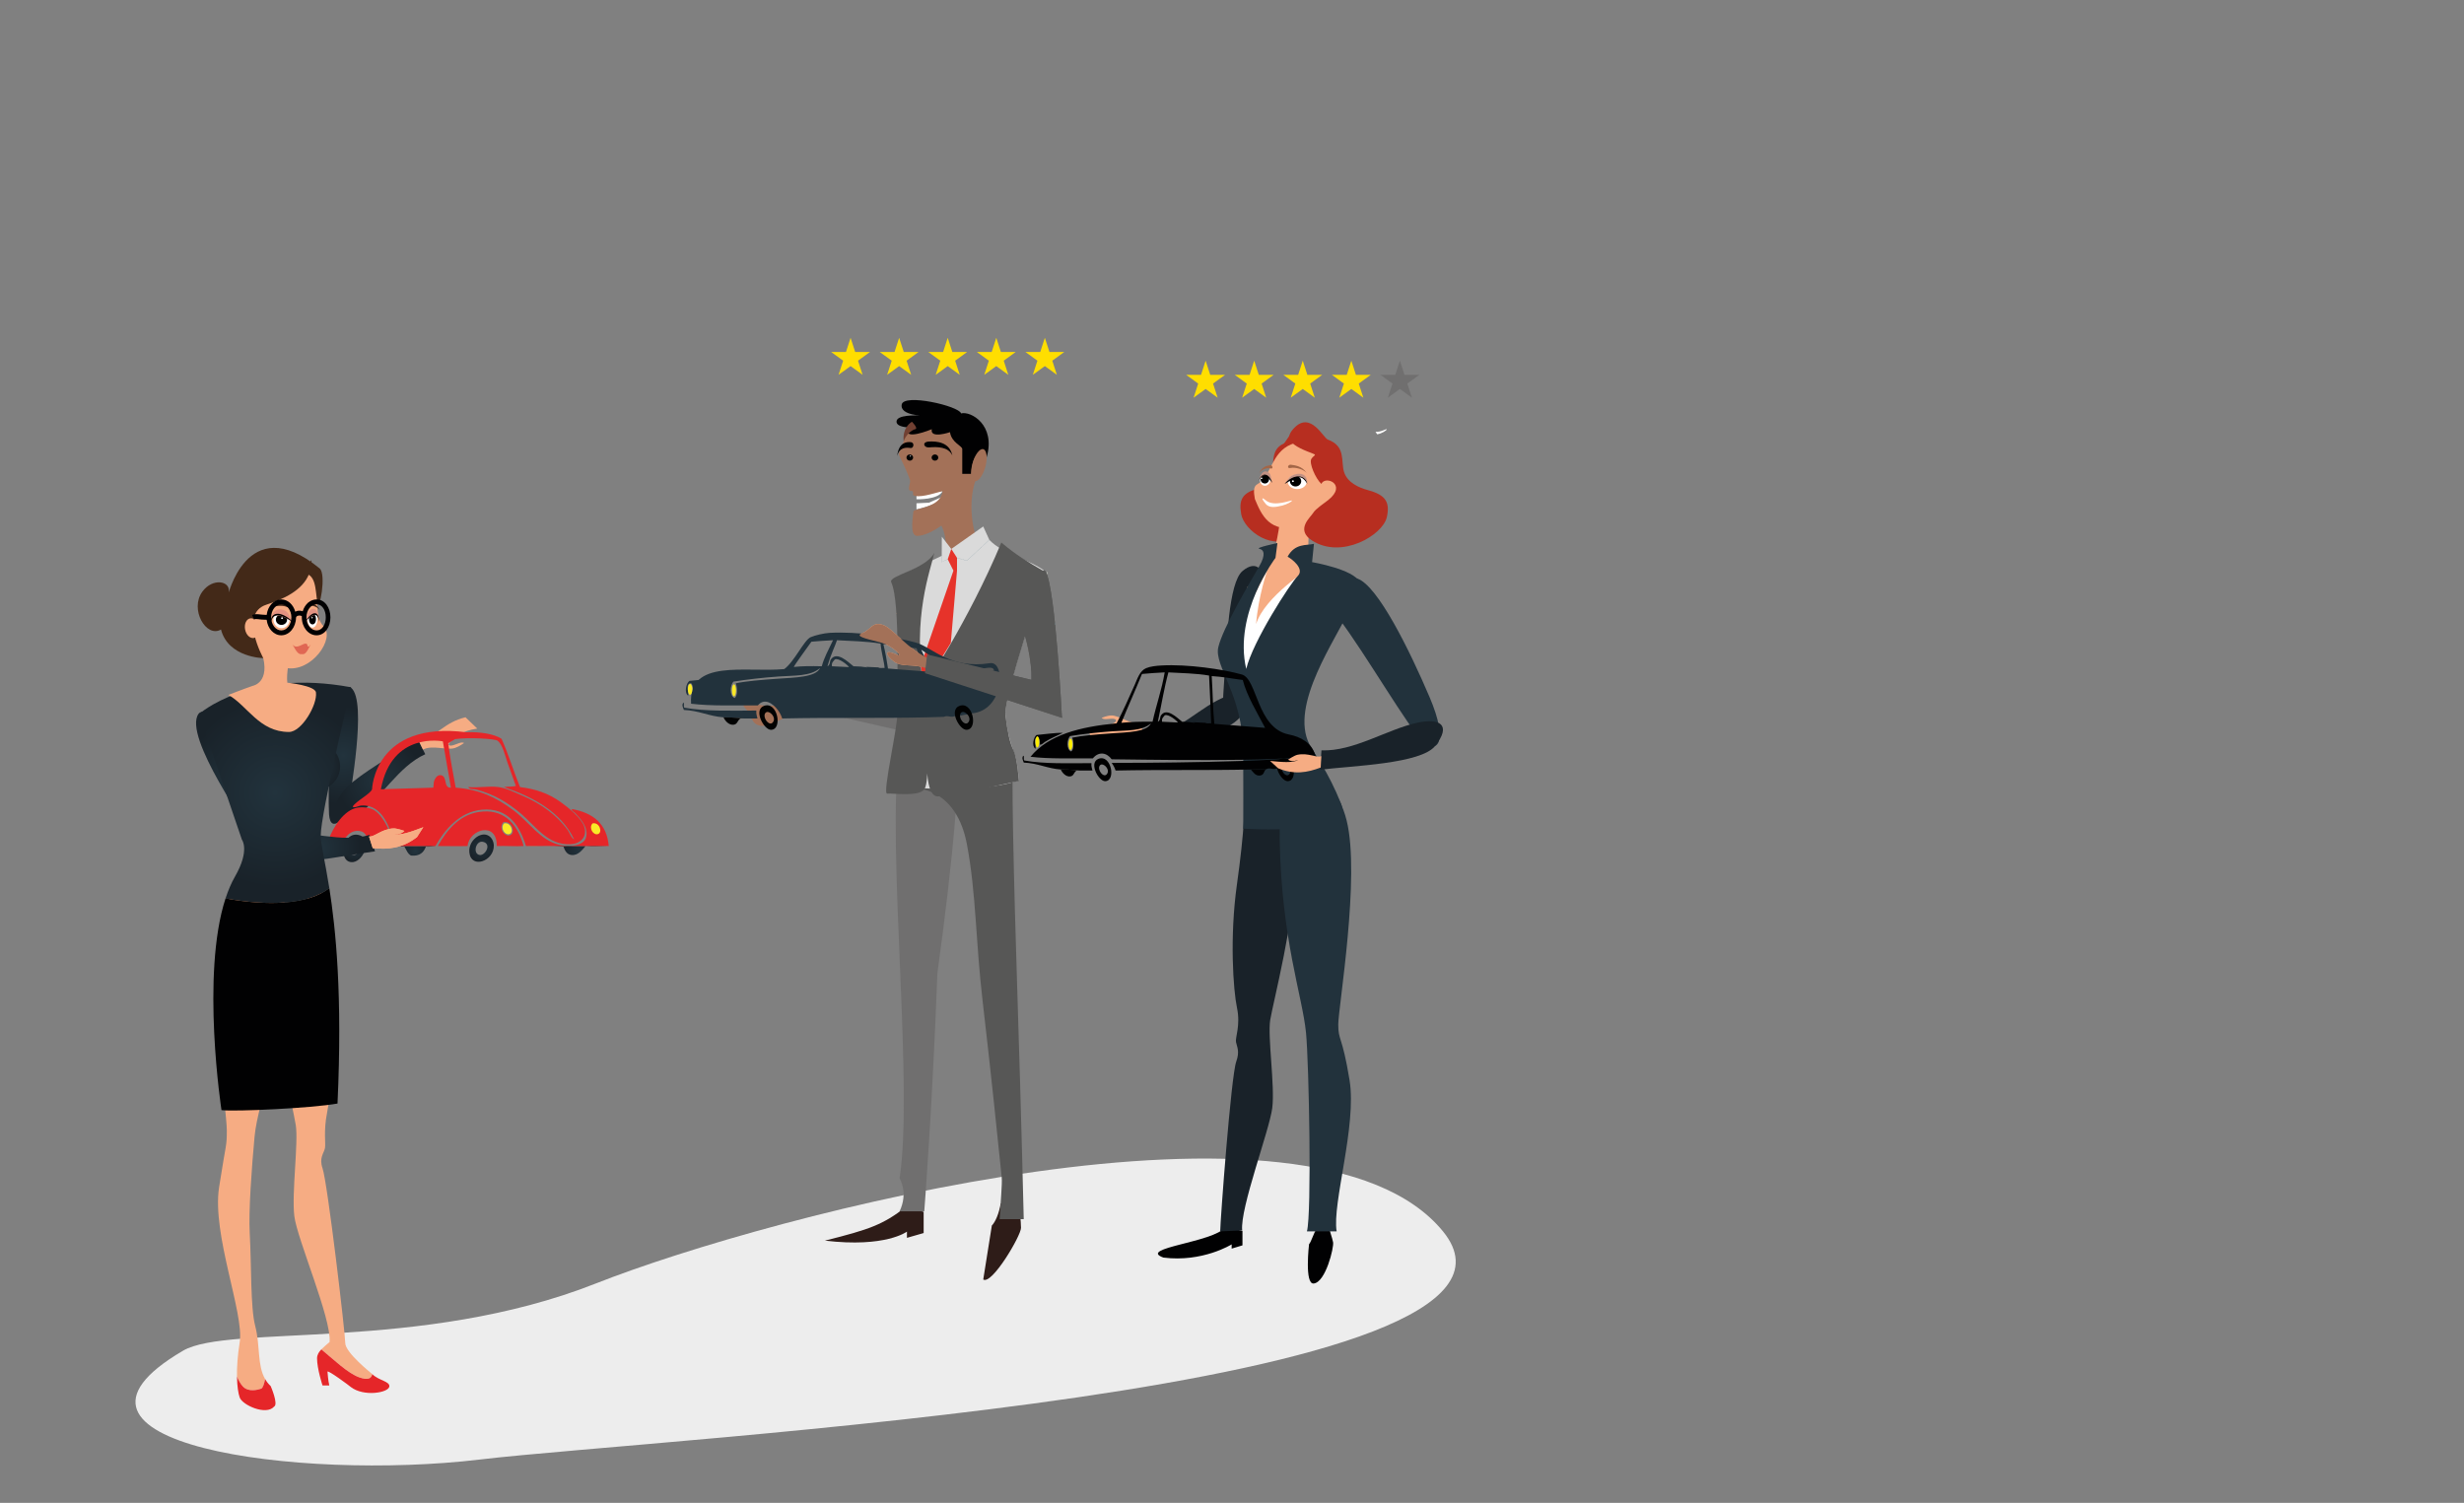<?xml version="1.0" encoding="utf-8"?>
<!-- Generator: Adobe Illustrator 16.0.0, SVG Export Plug-In . SVG Version: 6.00 Build 0)  -->
<!DOCTYPE svg PUBLIC "-//W3C//DTD SVG 1.1//EN" "http://www.w3.org/Graphics/SVG/1.1/DTD/svg11.dtd">
<svg version="1.1" id="Calque_1" xmlns="http://www.w3.org/2000/svg" xmlns:xlink="http://www.w3.org/1999/xlink" x="0px" y="0px"
	 width="1415.811px" height="863.563px" viewBox="0 0 1415.811 863.563" enable-background="new 0 0 1415.811 863.563"
	 xml:space="preserve">
<rect x="0" y="0" width="1415.811" height="863.563" fill="#808080" stroke="none"/>
<path fill="#EDEDED" d="M105.182,776.125c26.22-15.35,136.772,1.011,237.122-38.598c100.352-39.604,411.737-121.757,486.826-29.972
	c75.092,91.787-449.235,118.693-553.426,131.11C171.513,851.085,14.012,829.49,105.182,776.125z"/>
<path fill="#2E1C18" d="M530.732,696.321v12.201l-9.604,2.759v-3.58c0,0-12.232,9.356-47.167,5.18
	c25.667-6.438,33.361-9.133,46.511-19.333L530.732,696.321z"/>
<path fill="#2E1C18" d="M575.01,691.519c-0.959,5.609-2.959,10.502-5.096,12.688l-4.941,31.017
	c4.944,3.249,21.685-25.144,21.692-29.67c0.014-4.343-0.946-9.364-0.716-13.182L575.01,691.519z"/>
<path fill="#A37158" d="M471.223,406.887l68.292,10.46l-1.13-11.714l-68.313-5.227c-7.463,0.045-12.075-4.092-16.951-3.97
	c-4.875,0.121-13.222,6.24-1.847,5.337c4.424-0.35-3.443,4.89-11.946,3.675c-8.503-1.213-14.895-2.39-11.018,1.595
	c3.876,3.982,3.017,9.555,9.348,10.04C443.99,417.567,455.226,407.711,471.223,406.887z"/>
<path fill="#FFFFFF" d="M526.61,283.406c0.056,2.084,0,3.474,0,3.474s12.533,0.44,15.015-4.697l-7.814,0.88L526.61,283.406z"/>
<path fill="#FFFFFF" d="M526.61,289.194c0.056,2.085,0,3.476,0,3.476s14.396-2.998,16.876-8.135l-9.676,4.317L526.61,289.194z"/>
<path fill="#F6AC83" d="M518.727,350.332c2.067,13.603,3.621,50.186,1.386,53.404c-2.238,3.216,11.929,1.604,11.929,1.604
	s1.017-66.574,4.811-73.84c3.796-7.271-22.053,21.346-22.053,21.346"/>
<path fill="#22323C" d="M521.208,356.799c2.165,13.593-0.404,51.462-2.617,54.692c-2.216,3.232,17.614-2.654,17.614-2.654
	s3.16-66.241,6.906-73.54C546.859,327.998,521.208,356.799,521.208,356.799"/>
<g id="XMLID_1_">
	<g>
		<path fill="#A37158" d="M524.688,284.526c0.137-8.119-8.275-22.637-8.275-23.513c0-0.951,2.75-5.524,3.752-10.789
			c4.278-22.168,40.941-13.32,46.399-1.269c5.458,12.057-8.181,28.548-8.181,28.548s1.358,3.165-4.113,11.411
			c-5.444,8.252-19.144,18.99-27.283,19.028c-4.7,0.032-2.142-12.495-2.142-14.125c0-1.599,15.705-1.84,16.783-11.633
			C535.42,283.822,527.977,286.29,524.688,284.526z"/>
	</g>
	<g>
	</g>
</g>
<path fill="#A37158" d="M526.441,261.131c-0.683,8.031-5.027,18.474-4.001,20.374c1.02,1.906,7.277-0.51,11.371-3.367l-1.363-1.624"
	/>
<path fill="#010102" d="M558.009,272.301h-5.094c0,0,0-4.909,0-14.243c0-1.906-6.142-3.6-7.057-9.731c0,0-11.591,4.019-10.456-1.694
	c0,0-17.742,7.407-13.075-1.053c0,0-7.619,0-7.165-3.595c0.454-3.594,10.542-3.35,13.821-3.252c2.78,0.082-12,0.31-10.865-6.255
	c1.141-6.561,32.976,0.841,34.112,5.067c5.687-1.478,20.037,6.749,14.71,25.156C566.94,262.7,559.47,254.409,558.009,272.301z"/>
<path fill="#010102" d="M547.228,261.751c-1.591-7.825-9.102-8.249-13.417-8.038c-4.322,0.213-2.954,3.638,0,3.379
	C538.584,256.673,544.952,256.673,547.228,261.751z"/>
<path fill="#010102" d="M515.487,262.093c0.92-7.825,5.264-8.25,7.768-8.038c2.498,0.212,1.711,3.639,0,3.383
	C520.486,257.021,516.799,257.021,515.487,262.093z"/>
<path fill="none" stroke="#432918" stroke-width="0.01" stroke-miterlimit="10" d="M533.811,263.971
	c0.457,2.324,6.371,4.225,6.82,5.708"/>
<path fill="none" stroke="#432918" stroke-width="0.01" stroke-miterlimit="10" d="M525.476,263.971
	c-0.271,2.324-3.818,4.225-4.094,5.708"/>
<path fill="#714032" d="M519.253,253.676c0.912-3.443,4.549-6.614,6.596-7.038c2.047-0.423-1.858-4.294-1.858-4.294
	S518.339,245.282,519.253,253.676z"/>
<path d="M539.144,262.919c0,0.987-0.859,1.785-1.922,1.785c-1.058,0-1.923-0.798-1.923-1.785c0-0.989,0.865-1.788,1.923-1.788
	C538.284,261.131,539.144,261.93,539.144,262.919z"/>
<ellipse fill="#010102" cx="537.554" cy="262.093" rx="0.332" ry="0.304"/>
<path fill="#010102" d="M524.69,262.919c0,0.987-0.862,1.785-1.917,1.785c-1.066,0-1.925-0.798-1.925-1.785
	c0-0.989,0.859-1.788,1.925-1.788C523.829,261.131,524.69,261.93,524.69,262.919z"/>
<path fill="#FFFFFF" d="M523.428,262.093c0,0.168-0.147,0.304-0.331,0.304c-0.181,0-0.323-0.136-0.323-0.304
	c0-0.168,0.143-0.309,0.323-0.309C523.281,261.784,523.428,261.924,523.428,262.093z"/>
<path fill="#A37158" d="M562.004,272.301c-7.726,16.622-1.324,36.034-1.324,36.034c4.477,5.56,33.863,25.646,33.863,25.646
	l-33.863,36.975l-25.266-12.646c0,0,8.338-33.38,8.338-35.53c0-10.246-0.282-16.866-3.381-21.677"/>
<path fill="none" stroke="#E6332A" stroke-miterlimit="10" d="M592.179,452.694"/>
<path fill="#706F6F" d="M516.899,429.074c-4.048,29.414-1.698,80.307,0.37,130.065c1.931,46.411,3.612,91.841-0.37,117.954
	c0,0,5.16,8.12,0,18.943h14.187c0,0,4.6-58.369,7.548-136.888c0.026-0.692-0.097,0.683,0,0
	c9.257-66.529,13.514-119.536,11.486-127.951L516.899,429.074z"/>
<path fill="#575756" d="M555.592,485.151c5.354,28.453,4.946,55.257,9.037,90.248c4.716,40.351,8.555,77.811,10.962,101.229
	c0.365,3.508-0.697,14.432-1.213,23.9h13.864c0,0-1.494-61.992-3.567-126.628c-2.145-66.655-3.846-137.117-2.286-143.024
	c0,0-44.37-26.646-54.579-26.685c-10.211-0.042,0.241,49.123,0.241,49.123S549.674,453.736,555.592,485.151z"/>
<path fill="#DADADA" d="M577.715,410.617c-1.146-11.045,23.181-82.13,23.181-82.13c-10.28-7.614-24.431-9.884-32.424-18.263
	l-3.514-7.715l-18.345,12.926l0,0l0,0l-5.438-7.014l-0.065,10.969l0,0c-10.154,4.957-26.422,12.597-26.422,12.597
	c3.886,16.883,4.858,65.667,3.729,76.816c-1.129,11.15-7.389,42.657-4.714,42.93c24.353,2.443,56.278,2.596,71.741-3.426
	c0,0-0.729-10.574-2.636-15.526C580.905,427.838,578.855,421.657,577.715,410.617z"/>
<path fill="#F6AC83" d="M586.092,351.029c3.856,13.204,10.268,49.253,8.477,52.74c-1.786,3.486,12.038,0,12.038,0
	s-7.853-66.111-5.055-73.822c2.799-7.712-19.021,24.094-19.021,24.094"/>
<path fill="#9FD0DB" d="M582.53,354.041c3.861,13.205,3.52,4.577,1.732,8.063c-1.793,3.486,22.209-3.116,22.209-3.116
	s-7.718-21.33-4.92-29.041C604.351,322.235,582.53,354.041,582.53,354.041"/>
<polyline fill="none" stroke="#2D5E70" stroke-width="0.05" stroke-miterlimit="10" points="549.899,320.543 555.543,322.169 
	568.472,310.225 "/>
<polyline fill="none" stroke="#2D5E70" stroke-width="0.05" stroke-miterlimit="10" points="544.557,321.359 541.158,322.912 
	541.109,319.391 "/>
<path fill="#A37158" d="M566.215,268.153c-1.358,5.071-4.134,8.796-6.192,8.323c-2.063-0.478-2.633-4.979-1.276-10.05
	c1.359-5.078,4.127-8.808,6.19-8.331C566.995,258.573,567.57,263.075,566.215,268.153z"/>
<polygon fill="#706F6F" points="472.888,396.886 538.598,404.821 532.403,423.231 469.525,408.927 "/>
<path fill="#575756" d="M575.367,311.756c9.146,7.592,13.771,10.246,25.528,17.144c0,0-24.489,72.123-23.181,82.131
	c1.301,10.002,2.495,15.773,4.674,20.259c2.177,4.485,3.055,17.433,3.055,17.433s-31.089,7.177-46.082,8.881
	c-8.303,0.945-6.713-23.356-6.935-30.212c0,0,1.617,21.047-1.152,25.874c-2.769,4.828-18.446,2.411-21.491,2.761
	c-3.049,0.346,6.472-39.69,5.841-46.934c-0.635-7.243,2.09-62.408-3.534-74.568c-1.754-3.795,19.893-7.384,24.75-16.832
	c-2.234,10.343-12.69,36.56-6.156,77.612C530.684,395.304,556.21,357.58,575.367,311.756z"/>
<path fill="#F6AC83" d="M535.499,379.358l66.573,16.217l-4.388,9.034l-65.097-20.444c-6.94-2.729-12.41-1.059-16.917-2.918
	c-4.504-1.856-10.537-9.801-0.202-4.97c4.021,1.879-1.815-5.184-10.078-7.273c-8.264-2.091-14.552-3.447-9.808-5.261
	c4.743-1.813,5.528-6.613,11.561-4.72C513.18,360.918,520.838,372.919,535.499,379.358z"/>
<path fill="#575756" d="M588.242,362.962c3.917,12.071,5.686,28.486,3.508,31.593c-2.179,3.101,18.442,17.905,18.442,17.905
	s-3.611-73.591-9.297-83.973C597.187,321.709,588.242,362.962,588.242,362.962"/>
<polygon fill="#575756" points="531.496,386.822 610.192,412.46 605.847,393.896 532.717,376.064 "/>
<g>
	<polygon fill="#E6332A" points="547.843,327.895 529.133,382.139 530.684,394.891 546.333,369.448 549.899,327.895 
		549.899,320.543 546.613,315.436 544.557,321.359 	"/>
</g>
<g>
	<path fill="#22323C" d="M568.875,381.066c-23.096,3.626-33.105-9.175-42.754-11.876c-11.541-3.233-33.444-6.455-49.419-5.545
		c-3.321,0.189-8.216,1.371-10.825,2.45c-3.837,1.579-9.369,14.06-15.241,18.375c-22.412,2.086-55.139-6.154-53.545,19.897
		c11.688,1.43,25.351,0.877,38.364,0.978c3.734-4.483,8.619-1.293,11.584,2.787c1.144,1.568,2,3.271,2.404,4.711
		c27.341-0.622,55.9-0.018,83.234-0.649c0,0,5.601-0.133,9.673-0.284c0.026-0.013,0.055-0.027,0.084-0.042
		c1.357-0.57,2.309-0.301,3.346-0.121c0.235-0.016,0.445,0.02,0.642,0.087c0.634,0.063,1.329,0.029,2.169-0.289
		c-0.054-0.138-0.108-0.289,0.022-0.005l3.006-0.013c-0.243-0.525-0.371,0.297-0.402-0.309c1.688-0.045,2.858-0.612,4.55-0.655
		c0.066,0.18,0.07,0.101,0.062-0.018l2.54-0.635c-0.054-0.506,0.014-0.215,0.047,0C577.113,408.282,578,379.635,568.875,381.066z
		 M446.513,390.02c-8.93,0.632-17.66,1.346-23.738,2.607c0.849,2.251,1.247,7.11-0.65,8.48c-3.069-1.195-2.69-7.424-0.648-9.458
		c7.685-1.226,16.843-2.277,26.013-2.933c8.776-0.628,18.37-0.017,23.736-4.889C468.811,389.23,456.793,389.291,446.513,390.02z
		 M456.102,383.245c0.608-1.494,9.523-13.561,10.135-14.511c4.071-0.349,8.187-0.653,12.413-0.852
		c-2.554,5.471-5.1,9.827-6.449,14.967C465.477,382.735,462.135,382.663,456.102,383.245z M478.053,382.85
		c-0.375-2.228,0.877-2.818,1.625-3.916c2.144-1.156,7.602,3.339,8.129,4.392C486.075,383.325,479.788,382.85,478.053,382.85z
		 M494.636,383.174c1.416-0.005,2.924-0.107,3.902,0.326L494.636,383.174z M504.713,383.5l-14.303-0.65
		c-3.051-2.372-9.466-8.941-13.005-3.916c-0.728,1.033-0.25,3.12-1.951,3.916c1.956-7.037,4.532-11.861,5.472-14.967
		c7.519,0.442,17.431,0.595,25.041,1.958c0.491,5.378,2.038,10.127,2.326,13.987C507.099,383.72,505.415,384.105,504.713,383.5z
		 M510.242,384.151c-0.602-4.184-1.417-8.933-2.654-13.985c7.379,0.429,12.143,1.546,19.105,2.394
		c0.679,2.659,2.951,7.408,5.983,13.354L510.242,384.151z M535.143,385.884l-5.79-12.53c6.368,4.144,6.311,4.019,10.71,12.53
		H535.143z M562.646,385.169c-0.074-0.374,0.038-0.583,0.286-0.667c1.909-0.124,8.125-2.249,8.194,0.837
		C569.285,385.498,564.461,386.181,562.646,385.169z"/>
	<path fill="#22323C" d="M412.34,389.966c-3.62,1.765-7.529,3.354-11.059,5.541c-0.999,0.623-1.973,1.989-3.253,1.632
		c0.273-1.159,0.096-3.76-0.973-4.564c-3.526,0.146-1.061,5.563-1.626,7.175c-2.45-1.693-1.142-7.167,0.65-8.482
		C401.309,390.846,407.604,389.799,412.34,389.966"/>
	<path fill="#FAEA27" d="M397.804,396.115c0,1.709-0.577,3.101-1.284,3.101c-0.712,0-1.29-1.392-1.29-3.101
		c0-1.716,0.578-3.102,1.29-3.102C397.227,393.014,397.804,394.399,397.804,396.115"/>
	<path fill="#010202" d="M438.816,405.672c-5.987,2.427,0.152,13.772,4.233,13.692C449.945,419.236,446.712,402.474,438.816,405.672
		 M439.469,410.238c1.415-3.562,7.707,2.154,4.224,5.217C441.598,416.905,438.511,412.639,439.469,410.238"/>
	<path fill="#22323C" d="M427.738,412.846h7.503c-0.332-1.408-0.844-2.633-0.652-4.565c-13.442,0.053-29.141,0.581-41.295-1.63
		c-0.777-0.412,0.181-2.571-0.648-2.931c-1.021,1.354-0.257,2.833,0.323,4.235c8.65,0.349,14.383,3.619,22.764,4.239
		C421.885,412.164,427.738,412.846,427.738,412.846"/>
	<path fill="#010202" d="M421.582,416.433c2.363-0.323,2.029-2.509,3.904-3.588h2.251c0,0-5.851-0.681-12.006-0.651
		C416.707,414.438,419.023,416.786,421.582,416.433"/>
	<path fill="#010202" d="M551.136,405.672c-5.986,2.427,0.146,13.772,4.227,13.692C562.266,419.236,559.027,402.474,551.136,405.672
		 M551.786,410.238c1.417-3.562,7.706,2.154,4.226,5.217C553.916,416.905,550.829,412.639,551.786,410.238"/>
	<path fill="#FAEA27" d="M422.908,396.682c0,1.901-0.527,3.439-1.173,3.439c-0.649,0-1.176-1.538-1.176-3.439
		c0-1.897,0.527-3.438,1.176-3.438C422.381,393.243,422.908,394.784,422.908,396.682"/>
</g>
<path fill="#A37158" d="M535.499,379.358l66.573,16.217l-4.388,9.034l-65.097-20.444c-6.94-2.729-12.41-1.059-16.917-2.918
	c-4.504-1.856-10.537-9.801-0.202-4.97c4.021,1.879-1.815-5.184-10.078-7.273c-8.264-2.091-14.552-3.447-9.808-5.261
	c4.743-1.813,5.528-6.613,11.561-4.72C513.18,360.918,520.838,372.919,535.499,379.358z"/>
<path fill="#575756" d="M588.242,362.962c3.917,12.071,5.686,28.486,3.508,31.593c-2.179,3.101,18.442,17.905,18.442,17.905
	s-3.611-73.591-9.297-83.973C597.187,321.709,588.242,362.962,588.242,362.962"/>
<polygon fill="#575756" points="531.496,386.822 610.192,412.46 605.847,393.896 532.717,376.064 "/>
<g>
	<path fill="#192229" d="M663.584,432.423c15.131-5.172,33.766-10.138,43.4-15.78c12.438-7.283,14.71-22.95-2.677-16.372
		c-14.102,5.334-27.033,20.2-42.713,22.809L663.584,432.423z"/>
	<path fill="#F6AC83" d="M655.472,415.389c-5.441,1.379-12.438-4.47-17.015-4.292c-2.408,0.092-5.453,1.382-5.453,1.382
		c1.249,1.326,3.708,0.52,5.93,0.503c2.223-0.015,3.759,1.09,0.61,2.742c-3.382,1.772-6.493,4.145-15.196,2.934l4.883,8.465
		c11.63,0.52,16.962-5.802,27.269-6.91"/>
	<g>
		<path fill="#B72E20" d="M751.349,248.791c3.755,4.858,2.961,8.496-7.066,13.15c-2.556,1.185-1.178,0.828,0,2.96
			c1.175,2.133,3.53,10.427,1.175,13.151c-1.57-4.62-10.903,0.309-2.848,8.413c1.77,1.775,0,4.618,0.982,6.752
			c0.981,2.131,7.461,8.648,0.492,14.333c-12.24,9.987-29.207-2.751-30.892-12.099c-1.512-8.396,0.941-11.833,7.915-14.202
			c3.372-1.146,8.394-3.79,9.745-9.477c1.349-5.686-0.812-13.392,6.651-16.822C739.433,254.063,744.573,240.024,751.349,248.791z"/>
		<path fill="#F6AC83" d="M747.372,302.536c-17.985,4.355-22.557-6.809-26.325-15.795c-0.631-3.759-1.048-7.095,1.303-8.427
			c8.2-4.659,8.006-18.159,19.454-22.94c11.45-4.782,18.784,1.388,25.871,10.408c4.9,6.243,2.485,19.064-5.6,27.964"/>
		<path fill="#010102" d="M713.919,707.283v8.313l-6.215,1.876v-2.438c0,0-16.65,10.433-39.223,7.579
			c-15.173-5.503,29.039-8.665,35.613-17.516L713.919,707.283z"/>
		<path fill="#010102" d="M756.712,705.801c-2.199,3.277-3.068,7.405-4.528,9.126c0,0-2.741,23.164,2.679,22.588
			c6.885-0.723,11.681-20.774,11.125-23.684c-0.554-2.92-1.983-6.177-2.292-8.761L756.712,705.801z"/>
		<g>
			<path fill="#FFFFFF" d="M750.806,276.901c0,2.271-2.428,4.113-5.416,4.113c-2.999,0-5.425-1.842-5.425-4.113
				c0-2.271,2.426-4.112,5.425-4.112C748.378,272.789,750.806,274.631,750.806,276.901z"/>
			<path d="M747.678,276.494c0,1.67-1.453,3.024-3.246,3.024c-1.799,0-3.253-1.354-3.253-3.024c0-1.669,1.454-3.022,3.253-3.022
				C746.225,273.471,747.678,274.825,747.678,276.494z"/>
			<path fill="#FFFFFF" d="M743.466,276.493c0,0.29-0.25,0.521-0.56,0.521c-0.307,0-0.557-0.23-0.557-0.521
				c0-0.285,0.25-0.519,0.557-0.519C743.216,275.974,743.466,276.208,743.466,276.493z"/>
			<path fill="#C29183" d="M738.149,278.066c5.566-4.595,9.086-6.018,13.035-0.493c0,0,0.321-6.888-6.863-5.014
				C741.072,273.409,740.501,274.8,738.149,278.066z"/>
			<path d="M738.149,278.066c4.411-5.336,11.556-6.158,13.035,0C747.235,271.173,743.973,274.942,738.149,278.066z"/>
		</g>
		<g>
			<path fill="#FFFFFF" d="M724.101,274.939c-0.411,1.946,0.574,3.801,2.202,4.145c1.63,0.345,3.284-0.951,3.693-2.896
				c0.413-1.941-0.573-3.797-2.203-4.143C726.165,271.7,724.511,272.998,724.101,274.939z"/>
			<ellipse transform="matrix(-0.978 -0.207 0.207 -0.978 1380.442 694.637)" cx="726.563" cy="275.097" rx="2.443" ry="2.645"/>
			
				<ellipse transform="matrix(-0.979 -0.206 0.206 -0.979 1378.201 693.244)" fill="#FFFFFF" cx="725.221" cy="274.813" rx="0.527" ry="0.456"/>
			<path fill="#C29183" d="M731.044,277.452c-2.407-4.618-4.196-6.27-7.494-2.026c0,0,1.815-7.439,5.997-3.374
				C730.026,272.517,730.269,274.367,731.044,277.452z"/>
			<path d="M731.044,277.452c-1.6-5.11-5.606-6.693-7.583-1.605C727.004,270.433,728.222,274.061,731.044,277.452z"/>
		</g>
		<path fill="#A36647" d="M723.431,271.99c1.244-2.268,4.814-3.417,6.632-2.819c1.818,0.598,1.112-2.15-0.188-1.861
			C728.575,267.599,725.373,267.666,723.431,271.99z"/>
		<path fill="#A36647" d="M750.913,271.891c-1.826-2.305-6.802-3.539-9.273-2.981c-2.477,0.559-1.637-2.183,0.169-1.862
			C743.613,267.367,748.026,267.508,750.913,271.891z"/>
		<path fill="#192229" d="M701.126,707.556c0-5.33,6.244-89.392,9.215-97.546c2.133-5.862,0.401-8.525-0.132-11.191
			c-0.538-2.667,2.701-9.6,0.564-19.725c-2.138-10.128-4.306-40.509-0.031-70.895c4.271-30.385,4.922-47.975,4.063-53.836
			c-0.859-5.865,28.519,21.319,29.05,46.372c0.536,25.051-12.387,75.695-13.986,85.289c-1.604,9.592,2.771,37.848,1.168,50.638
			c-1.601,12.794-18.603,57.568-17.273,70.364"/>
		<path fill="#192229" d="M725.276,346.99c-6.405,19.424-13.884,53.021-18.155,60.896c-4.274,7.873-5.344,6.298-3.743-16.273
			c1.604-22.574,2.498-56.696,10.597-63.519c8.1-6.825,12.374,0,11.302,5.248C724.209,338.592,725.276,346.99,725.276,346.99z"/>
		<path fill="#F6AC83" d="M771.177,279.221c1.136,7.854-7.354,17.764-18.8,21.446c-1.219,15.018-1.312,29.977,7.164,35.038
			l-24.26,63.12l-23.732-13.55l5.074-47.868l10.074-7.09c0,0,5.426-7.101,8.554-29.365"/>
		<path fill="#F6AC83" d="M725.639,267.476"/>
		<path fill="#B72E20" d="M743.718,245.822c-5.229,5.353-4.121,9.359,9.846,14.485c3.556,1.305,1.64,0.913,0,3.262
			c-1.639,2.349,2.394,11.484,5.675,14.485c2.187-5.09,15.186,0.341,3.967,9.266c-2.464,1.958-7.317,5.089-8.684,7.439
			c-1.365,2.348-10.393,9.526-0.685,15.789c17.044,11.001,40.672-3.03,43.019-13.326c2.104-9.249-1.31-13.033-11.022-15.643
			c-4.697-1.263-11.689-4.176-13.57-10.441c-1.881-6.264,1.13-14.751-9.263-18.531C760.313,251.63,753.156,236.165,743.718,245.822z
			"/>
		<path fill="#FFFFFF" d="M727.371,287.546c4.836,4.037,14.997-0.477,14.997,0.092c0,0.567-2.919,2.17-5.489,2.838
			c-3.933,1.023-7.494,1.489-9.508-0.834C725.359,287.318,724.118,284.83,727.371,287.546z"/>
		<path fill="#FFFFFF" d="M752.551,326.547c0,0-25.772,16.026-30.803,32.048c1.275-16.081,6.398-30.79,6.398-30.79l-25.474,48.998
			l8.876,22.021l20.145,7.247L752.551,326.547z"/>
		<path fill="#22323C" d="M774.941,350.992c-6.407,15.223-34.565,54.095-22.391,77.021c3.085,5.807,10.536,15.107,18.012,33.769
			c7.477,18.662-56.201,14.367-56.201,14.367s0.112-32.224,0-44.525c-0.305-32.8-16.972-48.822-14.302-59.845
			c2.668-11.023,17.212-35.514,23.534-46.447c3.862-6.677,2.671-9.472,0-9.999c-2.672-0.524,10.418-3.296,10.418-3.296l-1.121,8.543
			c0,0-24.286,31.774-16.808,63.797c3.737-15.749,25.31-49.153,29.568-53.353c4.26-4.201-3.666-10.079-5.8-11.129
			c4.272-7.874,10.864-6.346,15.141-7.396c-1.069,10.498-1.069,10.498-1.069,10.498s24.116,4.16,27.317,11.508
			C784.446,341.857,774.941,350.992,774.941,350.992z"/>
		<path fill="#22323C" d="M768.032,707.556c-2.668-15.994,11.688-60.767,7.419-86.884c-4.273-26.117-6.49-22.39-6.49-31.983
			c0-9.595,12.818-85.285,4.805-117.269c-8.013-31.981-39.521-46.375-38.455,11.192c1.07,57.569,13.06,89.601,15.131,110.907
			c1.696,17.5,3.329,103.808,0.518,114.036"/>
		<path fill="#22323C" d="M769.144,355.164c15.29,20.145,40.446,63.642,48.499,70.938c8.053,7.293,15.041,0.8,3.742-25.646
			c-11.293-26.448-29.618-63.962-41.466-68.005c-11.846-4.039-13.696,6.428-10.3,12.215
			C773.015,350.455,769.144,355.164,769.144,355.164z"/>
		<path fill="#FFFFFF" d="M791.329,249.553c2.624-0.407,5.486-2.273,5.486-2.84c0-0.569-3.341,1.704-6.439,1.42"/>
	</g>
	<g>
		<path fill="#010102" d="M610.743,421.121c-3.38,1.646-7.028,3.136-10.322,5.186c-0.936,0.579-1.837,1.856-3.035,1.521
			c0.255-1.08,0.084-3.513-0.91-4.27c-3.292,0.141-0.991,5.206-1.516,6.712c-2.286-1.582-1.069-6.703,0.606-7.931
			C600.442,421.94,606.326,420.965,610.743,421.121"/>
		<path fill="#FFFFFF" d="M756.466,436.979c-1.722,0.049-6.258,0.427-7.889-0.609c-0.054-0.356,0.064-0.546,0.295-0.611
			C750.659,435.748,756.569,434.094,756.466,436.979"/>
		<path d="M631.694,440.334c1.318-3.331,7.19,2.01,3.944,4.877C633.679,446.568,630.802,442.579,631.694,440.334 M631.086,436.065
			c-5.589,2.269,0.138,12.881,3.948,12.807C641.476,448.748,638.456,433.07,631.086,436.065"/>
		<path fill="#010102" d="M616.109,423.862c5.672-1.179,13.824-1.848,22.159-2.438c9.594-0.683,20.812-0.744,23.072-5.793
			c-5.011,4.555-13.967,3.985-22.16,4.574c-8.563,0.611-17.111,1.594-24.286,2.744c-1.906,1.903-2.264,7.728,0.605,8.847
			C617.271,430.514,616.898,425.968,616.109,423.862 M656.181,387.268c-3.833,9.471-8.006,18.595-11.841,28.061
			c5.632-0.544,11.639-0.718,17.912-0.611c2.128-9.654,5.275-18.288,6.98-28.365C664.785,386.563,660.457,386.886,656.181,387.268
			 M694.734,388.184c-7.1-1.276-16.358-1.415-23.372-1.832c-2.464,9.013-4.028,18.936-6.071,28.365
			c1.584-0.739,1.138-2.693,1.816-3.661c3.311-4.702,9.299,1.443,12.146,3.661l13.355,0.611c0.654,0.564,2.226,0.203,3.338,0.304
			C695.56,406.466,695.223,397.25,694.734,388.184 M714.088,390.727c-6.501-0.793-10.946-1.835-17.836-2.235
			c0.584,9.072,0.62,18.689,1.518,27.444l29.161,2.295C722.563,409.847,716.359,399.732,714.088,390.727 M686.842,415.328
			c-0.912-0.41-2.317-0.313-3.639-0.308L686.842,415.328z M667.717,414.717c1.614,0,7.486,0.444,9.107,0.444
			c-0.493-0.983-5.586-5.187-7.592-4.105C668.53,412.083,667.367,412.638,667.717,414.717 M755.554,433.927
			c-16.575,4.343-107.889,2.38-116.793,2.369c-2.771-3.818-7.328-4.734-10.816-0.537c-12.15-0.093-24.904,0.424-35.819-0.918
			c10.299-12.623,28.554-17.255,49.483-19.209c3.83-7.255,6.839-14.228,10.321-21.959c1.718-3.813,2.95-8.219,6.681-9.759
			c2.436-1.004,5.704-1.347,8.8-1.524c14.921-0.852,35.369,2.161,46.143,5.183c9.011,2.53,8.503,30.804,27.023,34.464
			c6.973,1.38,13.145,4.849,15.164,11.848C755.679,433.899,755.616,433.909,755.554,433.927"/>
		<path d="M756.664,436.979c0.104-2.886-5.803-1.231-7.587-1.221c-0.235,0.065-0.35,0.255-0.299,0.611
			C750.408,437.406,754.945,437.028,756.664,436.979"/>
		<path fill="#010102" d="M620.738,442.771h7.002c-0.304-1.313-0.779-2.464-0.604-4.266c-12.548,0.051-27.21,0.54-38.557-1.525
			c-0.724-0.386,0.169-2.404-0.604-2.743c-0.952,1.271-0.237,2.65,0.304,3.961c8.071,0.329,13.433,3.386,21.251,3.966
			C615.275,442.135,620.738,442.771,620.738,442.771"/>
		<path d="M614.993,446.129c2.204-0.304,1.888-2.35,3.639-3.358h2.106c0,0-5.463-0.636-11.209-0.607
			C610.437,444.263,612.602,446.458,614.993,446.129"/>
		<path fill="#010102" d="M755.756,433.927c-0.006-0.016-0.009-0.027-0.016-0.043c-0.062,0.016-0.124,0.025-0.187,0.043
			c-16.575,4.343-107.889,4.449-116.793,4.439c1.07,1.466,1.868,3.058,2.243,4.404c25.529-0.581,52.188-0.02,77.714-0.607
			c0,0,5.228-0.125,9.029-0.262c0.028-0.017,0.049-0.03,0.077-0.041c1.265-0.534,2.158-0.283,3.127-0.115
			c0.215-0.016,0.414,0.017,0.597,0.079c0.601,0.061,1.249,0.032,2.047-0.273c0.169,0.49-0.232-0.512,0,0l2.805-0.012
			c-0.225-0.493-0.345,0.278-0.376-0.288c1.581-0.043,2.672-0.569,4.247-0.612c0.156,0.42-0.034-0.694,0,0l2.432-0.61
			c-0.084-0.817,0.162,0.597,0,0c2.938,0.081,6.025-1.755,9.109-2.14c1.87-0.227,4.881,1.021,5.766-1.218
			C757.981,434.751,755.961,435.254,755.756,433.927"/>
		<path fill="#FFFFFF" d="M748.778,436.37c-0.051-0.356,0.063-0.546,0.299-0.611c1.784-0.011,7.691-1.665,7.587,1.221
			C754.945,437.028,750.408,437.406,748.778,436.37"/>
		<path d="M731.548,441.829c-0.183-0.067-0.382-0.1-0.597-0.084C731.146,441.779,731.345,441.806,731.548,441.829"/>
		<path d="M718.718,442.163c0.695,0.77,1.303,1.583,1.968,2.228c0.98,0.951,2.089,1.551,3.807,1.126
			c1.059-0.262,1.435-0.944,1.761-1.669c0.329-0.75,0.604-1.531,1.492-1.946C723.948,442.038,718.718,442.163,718.718,442.163"/>
		<path d="M736.559,440.334c1.32-3.331,7.193,2.01,3.944,4.877C738.545,446.568,735.665,442.579,736.559,440.334 M735.946,436.065
			c-5.584,2.269,0.14,12.881,3.947,12.807C746.343,448.748,743.317,433.07,735.946,436.065"/>
		<path fill="#FFED00" d="M616.23,427.658c0,1.771-0.488,3.215-1.097,3.215c-0.605,0-1.093-1.444-1.093-3.215
			c0-1.781,0.487-3.218,1.093-3.218C615.742,424.44,616.23,425.877,616.23,427.658"/>
		<path fill="#FFED00" d="M597.158,426.307c0,1.774-0.488,3.213-1.094,3.213c-0.606,0-1.095-1.438-1.095-3.213
			c0-1.78,0.488-3.219,1.095-3.219C596.67,423.088,597.158,424.526,597.158,426.307"/>
	</g>
	<path fill="#192229" d="M758.577,442.289c18.566-2.297,57.905-3.322,66.104-13.711c9.562-12.11,2.609-16.118-10.366-13.278
		c-17.271,3.779-36.639,16.613-55.006,15.854L758.577,442.289z"/>
	<path fill="#F6AC83" d="M759.21,434.479c-2.516,1.234-7.471-2.114-13.754-0.764c-1.803,0.386-5.361,2.808-5.361,2.808
		c3.476,2.248,7.07-1.084,8.735-0.384c1.544,0.649-0.516-0.952-2.822,0.475c-3.103,1.92-9.86,1.255-16.238,0.62l4.635,4.238
		c9.349,3.849,16.827,2.443,24.471-0.45"/>
</g>
<g>
	<radialGradient id="SVGID_1_" cx="197.3" cy="434.13" r="28.382" gradientUnits="userSpaceOnUse">
		<stop  offset="0" style="stop-color:#22333D"/>
		<stop  offset="1" style="stop-color:#192229"/>
	</radialGradient>
	<path fill="url(#SVGID_1_)" d="M201.856,395.302c9.271,7.966-0.931,61.404-1.348,67.15c-0.411,5.738-10.636,18.047-11.449,5.434
		c-0.8-12.613,1.123-59.621,1.123-59.621S198.162,392.128,201.856,395.302z"/>
	<radialGradient id="SVGID_2_" cx="218.322" cy="448.128" r="24.77" gradientUnits="userSpaceOnUse">
		<stop  offset="0" style="stop-color:#22333D"/>
		<stop  offset="1" style="stop-color:#192229"/>
	</radialGradient>
	<path fill="url(#SVGID_2_)" d="M240.094,424.677c-14.255,9.283-32.146,19.325-40.671,27.563
		c-10.999,10.635-9.612,26.789,6.618,15.496c13.169-9.169,22.877-27.452,38.304-34.349L240.094,424.677z"/>
	<path fill="#F6AC83" d="M243.05,430.731c5.282-2.868,13.665,0.57,18.306-0.918c2.455-0.79,5.303-2.879,5.303-2.879
		c-1.553-0.878-3.908,0.591-6.185,1.254c-2.267,0.657-4.062,0.065-1.191-2.391c3.101-2.641,5.79-5.757,14.944-7.149l-6.757-6.499
		c-12.012,2.888-16.158,10.345-26.477,14.37"/>
	<path fill="#F6AC83" d="M206.639,791.539c4.939,1.667,6.764,0.539,7.26-1.945c-0.646-0.643-15.512-12.368-15.512-17.86
		c0-5.49-10.164-92.063-13.07-100.461c-2.09-6.035,0.883-8.782,1.405-11.526c0.523-2.745-0.881-9.881,1.208-20.312
		c2.09-10.435,5.23-41.721,1.046-73.018c-4.182-31.287-4.822-49.403-3.98-55.44c0.844-6.043-27.911,21.954-28.434,47.757
		c-0.524,25.803,11.832,77.956,13.399,87.835c1.567,9.881-2.421,38.977-0.853,52.154c1.569,13.175,21.561,59.285,20.258,72.465
		c0,0-1.928,1.457-4.717,4.203C191.006,780.543,199.819,789.236,206.639,791.539"/>
	<path fill="#19313C" d="M201.499,796.939c0.014,0.012,0.024,0.023,0.024,0.023C201.813,797.062,201.602,796.974,201.499,796.939"/>
	<path fill="#19313C" d="M201.523,796.963c0,0-0.01-0.012-0.024-0.021C201.449,796.921,201.426,796.919,201.523,796.963"/>
	<path fill="#E52629" d="M185.318,796.094h3.901c-0.711-2.958-0.947-7.089-1.033-7.851c-0.168-1.468,12.848,8.204,13.313,8.696
		c0.103,0.034,0.266,0.212,0.024,0.023c7.502,5.825,21.797,3.317,22.188-0.267c0.327-3.023-6.078-3.383-9.811-7.103
		c-0.498,2.484-2.323,3.612-7.259,1.945c-6.818-2.303-15.635-10.996-21.99-16.148c-1.408,1.388-2.471,3.104-2.471,5.131
		C182.18,786.557,185.318,796.094,185.318,796.094"/>
	<path fill="#F6AC83" d="M150.054,797.955c1.02-0.331,1.804-3.101,2.301-5.5c-4.653-8.049-2.749-19.217-5.724-30.599
		c-2.75-10.541-2.093-34.589-3.138-53.256c-0.705-12.602,1.115-37.418,2.776-55.442c2.025-21.941,17.612-53.798,18.657-113.085
		c1.043-59.294-29.799-44.469-37.642-11.53c-7.84,32.938,3.04,110.892,3.04,120.772c0,9.884-0.264,6.039-4.442,32.938
		c-4.182,26.896,14.474,72.462,11.859,88.937c-1.257,7.918-1.663,14.555-1.577,19.815c0.855,2.002,1.974,4.136,3.32,5.607
		C142.742,800.171,148.214,798.553,150.054,797.955"/>
	<path fill="#E52629" d="M157.475,808.273c2.658-1.357-1.958-11.84-1.958-11.84c-1.306-1.216-2.335-2.549-3.162-3.98
		c-0.497,2.399-1.281,5.171-2.301,5.504c-1.839,0.596-7.312,2.214-10.569-1.344c-1.346-1.472-2.465-3.605-3.32-5.607
		c0.094,5.672,0.764,9.742,1.577,12.021C139.311,807.416,152.913,813.504,157.475,808.273"/>
	<g>
		<path fill="#E52629" d="M187.569,486.141c2.207,0.758,5.79,0.145,8.556,0.341c1.223-4.742,5.148-10.133,10.95-8.896
			c3.676,0.784,4.313,4.607,4.793,9.24c4.688-0.219,10.252,0.44,14.375-0.344c-1.594-8.056-5.171-16.379-10.609-20.532
			c-2.717-2.071-8.831-2.913-13.005-1.029C195.266,468.245,189.814,478.212,187.569,486.141"/>
		<path fill="#E52629" d="M251.565,486.14c6.432-0.025,11.003,0.189,17.113,0c0.847-9.667,16.992-14.459,16.77,0
			c5.37-0.182,10.941,0.296,15.401,0c-3.019-11.229-10.018-20.734-23.274-19.85C264.378,467.175,256.73,477.019,251.565,486.14
			 M292.978,479.979c-3.22,0.983-6.644-4.313-3.765-7.528C294.151,471.313,296.55,478.887,292.978,479.979"/>
		<path fill="#FAEA27" d="M343.671,479.028c0.004-0.276,0.345-0.216,0.566-0.284c2.15-3.005-2.299-7.568-4.527-4.525
			C339.507,477.344,340.891,478.885,343.671,479.028"/>
		<path fill="#FAEA27" d="M289.615,473.143c-2.347,2.626,0.444,6.948,3.072,6.145C295.607,478.396,293.648,472.218,289.615,473.143"
			/>
		<radialGradient id="SVGID_3_" cx="276.694" cy="487.357" r="7.456" gradientUnits="userSpaceOnUse">
			<stop  offset="0" style="stop-color:#22333D"/>
			<stop  offset="1" style="stop-color:#192229"/>
		</radialGradient>
		<path fill="url(#SVGID_3_)" d="M279.286,479.638c-4.338-0.994-10.253,3.988-9.582,10.268c1.029,9.588,14.277,4.918,14.03-4.104
			C283.666,483.191,282.156,480.299,279.286,479.638 M275.522,491.274c-4.031-0.752-2.125-8.528,2.053-7.529
			C282.756,484.98,278.716,491.869,275.522,491.274"/>
		<radialGradient id="SVGID_4_" cx="203.797" cy="487.512" r="7.238" gradientUnits="userSpaceOnUse">
			<stop  offset="0" style="stop-color:#22333D"/>
			<stop  offset="1" style="stop-color:#192229"/>
		</radialGradient>
		<path fill="url(#SVGID_4_)" d="M206.733,479.979c-9.628-3.147-12.83,14.4-5.135,15.4
			C208.411,496.266,214.335,482.468,206.733,479.979 M203.655,491.273c-5.702,0.444-3.113-9.837,1.709-7.188
			C208.365,485.737,206.172,491.08,203.655,491.273"/>
		<path fill="#FFFFFF" d="M253.278,448.152c-0.831-0.57,1.35,0.936,0.686,2.396c-0.804-0.106-0.205-1.624-1.37-1.369
			c0.146,0.65,0.736,0.859,0.685,1.712c-1.271-0.099-0.929-1.811-2.396-1.712c-0.001,1.369-0.683,2.055-0.683,3.422h5.133
			C255.406,450.36,254.712,448.888,253.278,448.152"/>
		<path fill="#FAEA27" d="M302.218,486.141h-0.002h7.896C307.443,486.175,304.779,486.208,302.218,486.141"/>
		<radialGradient id="SVGID_5_" cx="333.53" cy="488.734" r="10.81" gradientUnits="userSpaceOnUse">
			<stop  offset="0" style="stop-color:#22333D"/>
			<stop  offset="1" style="stop-color:#192229"/>
		</radialGradient>
		<path fill="url(#SVGID_5_)" d="M336.439,486.141c-1.857,2.188-4.296,5.669-8.215,5.134c-2.352-0.322-3.563-2.216-4.447-4.793
			c-1.695-0.189-3.48-0.294-5.313-0.341h30.132C344.274,486.178,341.17,486.648,336.439,486.141"/>
		<radialGradient id="SVGID_6_" cx="238.707" cy="488.91" r="8.358" gradientUnits="userSpaceOnUse">
			<stop  offset="0" style="stop-color:#22333D"/>
			<stop  offset="1" style="stop-color:#192229"/>
		</radialGradient>
		<path fill="url(#SVGID_6_)" d="M250.199,486.141L250.199,486.141c-1.695,0.246-3.41,0.47-5.48,0.341
			c-1.243,3.319-3.511,5.615-8.553,5.133c-1.959-1.003-2.643-3.286-3.766-5.133h-5.136c-0.015-0.052-0.032-0.11-0.049-0.168v-0.173
			H250.199z"/>
		<path fill="#E52629" d="M328.911,464.92c-1.286,0.548,1.051,1.671,1.709,2.396c2.299,2.541,7.543,7.615,6.163,13.689
			c-1.167,5.117-9.733,5.825-15.4,4.45c-11.067-2.685-16.856-12.699-26.352-19.85c-10.022-7.548-19.542-11.966-33.197-13.006
			c-1.486-8.446-3.198-16.67-4.289-25.517l3.926-2.369c7.824-1.139,22.837-0.18,24.315,0.849c3.063,2.131,4.473,8.878,5.819,12.665
			c1.742,4.908,3.241,9.171,4.795,13.348c-1.891,0.622-4.724,0.3-6.85,0.685c17.463,6.035,32.701,14.303,40.383,30.113
			c-2.01-1.229-2.476-3.732-3.763-5.477c-6.414-8.67-15.283-15.115-26.354-19.848c-4.19-1.791-8.827-4.197-13.345-4.789
			c-5.71-0.75-11.064,0.55-17.455,0c0.967,1.562,3.146,1.024,4.451,1.367c10.248,2.673,18.308,7.475,26.008,14.031
			c8.313,7.074,15.29,18.166,28.405,17.456c5.326-0.294,9.691-3.88,7.872-9.927c-1.501-4.993-9.233-11.211-13.691-14.374
			c-7.117-5.052-14.367-7.447-23.269-8.554c-3.7-9.077-6.625-18.93-10.608-27.722c-4.176-2.855-12.756-4.103-20.192-3.762
			c-53.002-6.678-54.219,32.729-54.22,32.744h-0.002c-0.799,2.619-9.577,7.036-11.144,10.031c1.114,0.954,3.354-0.582,5.133-0.682
			c12.453-0.71,16.429,13.54,19.455,23.442v-0.174h22.983c5.163-9.175,13.816-19.714,26.692-20.874
			c15.15-1.367,21.742,9.343,25.326,20.874h7.895c2.82-0.037,5.642-0.077,8.353,0h30.133c0.388-0.001,0.78-0.001,1.189,0
			C348.687,473.21,340.69,467.175,328.911,464.92z M253.277,445.415c-2.209-0.367-4.104,2.615-4.104,5.133l-0.196,2.053
			l-30.118,0.921c6.229-33.523,35.603-27.531,35.603-27.531l4.634,26.61C254.531,452.85,257.397,446.097,253.277,445.415z"/>
		<path fill="#FAEA27" d="M340.456,473.143c-2.344,2.626,0.447,6.948,3.075,6.145C346.451,478.396,344.49,472.218,340.456,473.143"
			/>
	</g>
	<radialGradient id="SVGID_7_" cx="158.05" cy="441.863" r="13.479" gradientUnits="userSpaceOnUse">
		<stop  offset="0" style="stop-color:#22333D"/>
		<stop  offset="1" style="stop-color:#192229"/>
	</radialGradient>
	<path fill="url(#SVGID_7_)" d="M144.614,441.866c0,7.468,6.011,13.519,13.438,13.519c7.417,0,13.433-6.051,13.433-13.519
		s-6.015-13.523-13.433-13.523C150.625,428.343,144.614,434.398,144.614,441.866z"/>
	<radialGradient id="SVGID_8_" cx="182.007" cy="440.383" r="13.479" gradientUnits="userSpaceOnUse">
		<stop  offset="0" style="stop-color:#22333D"/>
		<stop  offset="1" style="stop-color:#192229"/>
	</radialGradient>
	<path fill="url(#SVGID_8_)" d="M168.572,440.384c0,7.468,6.015,13.521,13.438,13.521c7.416,0,13.431-6.054,13.431-13.521
		c0-7.469-6.015-13.522-13.431-13.522C174.587,426.861,168.572,432.915,168.572,440.384z"/>
	<radialGradient id="SVGID_9_" cx="137.38" cy="450.084" r="33.999" gradientUnits="userSpaceOnUse">
		<stop  offset="0" style="stop-color:#22333D"/>
		<stop  offset="1" style="stop-color:#192229"/>
	</radialGradient>
	<path fill="url(#SVGID_9_)" d="M114.097,410.154c-9.303,12.731,29.595,67.064,32.673,73.037c3.079,5.978,19.361,14.534,14.39,0.627
		c-4.97-13.905-24.722-69.257-24.722-69.257S117.469,405.54,114.097,410.154z"/>
	<radialGradient id="SVGID_10_" cx="183.257" cy="486.725" r="23.535" gradientUnits="userSpaceOnUse">
		<stop  offset="0" style="stop-color:#22333D"/>
		<stop  offset="1" style="stop-color:#192229"/>
	</radialGradient>
	<path fill="url(#SVGID_10_)" d="M215.501,489.185c-16.458,2.295-35.983,6.398-47.72,5.718
		c-15.147-0.883-25.553-14.128-6.295-16.187c15.611-1.666,35.241,5.911,50.833,1.021L215.501,489.185z"/>
	<path fill="#F6AC83" d="M212.016,480.621c2.935,0.584,7.146-4.283,14.021-4.622c1.968-0.096,6.318,1.438,6.318,1.438
		c-2.968,3.304-7.614,0.833-9.136,2.03c-1.423,1.099,0.269-1.143,3.044-0.299c3.741,1.143,10.546-1.426,16.98-3.859l-3.635,5.697
		c-8.606,6.609-16.731,7.219-25.449,6.331"/>
	<path fill="#F6AC83" d="M212.016,480.621c2.935,0.584,7.146-4.283,14.021-4.622c1.968-0.096,6.318,1.438,6.318,1.438
		c-2.968,3.304-7.614,0.833-9.136,2.03c-1.423,1.099,0.269-1.143,3.044-0.299c3.741,1.143,10.546-1.426,16.98-3.859l-3.635,5.697
		c-8.606,6.609-16.731,7.219-25.449,6.331"/>
	<g>
		<radialGradient id="SVGID_11_" cx="158.057" cy="455.565" r="54.359" gradientUnits="userSpaceOnUse">
			<stop  offset="0" style="stop-color:#22333D"/>
			<stop  offset="1" style="stop-color:#192229"/>
		</radialGradient>
		<path fill="url(#SVGID_11_)" d="M129.598,516.23c1.505-4.606,3.301-8.835,5.434-12.549c8.75-15.233,3.955-21.21,3.955-21.21
			l-24.583-72.188c0,0,29.129-26.222,87.304-15.366c0,0-17.416,72.479-17.416,85.186c0,5.177,2.408,14.217,4.933,30.223
			C177.075,519.888,153.713,520.69,129.598,516.23z"/>
		<path fill="#010102" d="M189.227,510.325c3.677,23.301,7.604,61.365,4.707,123.787c-15.216,2.7-58.607,4.688-66.67,3.786
			c0,0-11.948-77.964,2.334-121.668C153.713,520.69,177.075,519.888,189.227,510.325z"/>
	</g>
	<path fill="#F6AC83" d="M137.033,349.744c0,15.72,10.677,30.921,27.328,34.073c14.612,2.77,28.419-16.977,21.616-23.914
		c-10.229-10.435,8.16-35.54-24.919-38.629C147.85,320.037,137.033,334.018,137.033,349.744z"/>
	<path fill="#F6AC83" d="M150.474,375.164c5.333,17.122-5.238,18.916-5.238,18.916c-5.242,1.796-14.01,5.224-14.01,5.224
		c11.016,6.179,17.683,21.3,34.827,21.3c7.226,0,16.385-15.562,15.498-22.716c-0.496-3.997-16.456-5.602-16.456-5.602
		c-0.726-5.019,1.237-15.051,2.516-17.122"/>
	<g>
		<path fill="#FFFFFF" d="M157.075,355.857c0,2.822,2.086,5.106,4.654,5.106c2.581,0,4.667-2.284,4.667-5.106
			c0-2.814-2.086-5.099-4.667-5.099C159.162,350.759,157.075,353.043,157.075,355.857z"/>
		<path d="M158.509,356.07c0,1.663,1.44,3.017,3.22,3.017c1.785,0,3.227-1.354,3.227-3.017c0-1.669-1.442-3.017-3.227-3.017
			C159.95,353.054,158.509,354.401,158.509,356.07z"/>
		<path fill="#FFFFFF" d="M161.511,355.195c0,0.287,0.248,0.521,0.56,0.521c0.298,0,0.547-0.233,0.547-0.521
			c0-0.286-0.249-0.52-0.547-0.52C161.758,354.676,161.511,354.909,161.511,355.195z"/>
		<path fill="#E29282" d="M168.526,357.636c-6.797-4.582-12.146-5.781-12.92-0.49c0,0,0.011-8.596,7.129-6.722
			C165.956,351.268,166.192,354.376,168.526,357.636z"/>
		<path d="M168.526,357.636c-6.797-4.582-11.451-6.144-12.92,0C155.606,350.158,163.188,351.951,168.526,357.636z"/>
	</g>
	<g>
		<path fill="#FFFFFF" d="M182.438,355.558c0,2.82-1.288,5.104-2.875,5.104c-1.595,0-2.884-2.284-2.884-5.104
			c0-2.817,1.289-5.101,2.884-5.101C181.15,350.457,182.438,352.74,182.438,355.558z"/>
		<ellipse cx="179.56" cy="355.768" rx="1.991" ry="3.017"/>
		<path fill="#FFFFFF" d="M179.697,354.896c0,0.286-0.153,0.518-0.345,0.518c-0.186,0-0.338-0.231-0.338-0.518
			c0-0.288,0.153-0.522,0.338-0.522C179.544,354.373,179.697,354.607,179.697,354.896z"/>
		<path fill="#E29282" d="M175.362,357.335c4.201-4.583,7.506-5.78,7.983-0.489c0,0-0.006-8.595-4.404-6.723
			C176.951,350.967,176.804,354.075,175.362,357.335z"/>
		<path d="M175.362,357.335c4.201-4.583,7.076-6.144,7.983,0C183.345,349.855,178.661,351.65,175.362,357.335z"/>
	</g>
	<path fill="#E06753" d="M176.209,370.036c0.127-0.068,0.202,0.068,0.27,0.287c0.039,0.054,0.075,0.106,0.109,0.171
		c0,0,0.09,0.22,0.089,0.537c0.216,0.638,0.615,1.04,1.853-0.751c-2.281,4.609-3.241,5.877-5.014,5.604
		c-1.941,0.272-2.99-0.995-5.488-5.604C170.66,373.764,174.528,368.773,176.209,370.036z"/>
	<path fill="#432918" d="M154.962,349.855c2.247-1.904,7.424-2.16,9.768-1.135c2.343,1.023,2.039-1.823,0.188-1.857
		C163.068,346.831,158.666,346.118,154.962,349.855z"/>
	<path fill="#432918" d="M183.979,351.002c-1.199-2.257-4.665-3.399-6.428-2.797c-1.763,0.602-1.072-2.143,0.19-1.859
		C179,346.635,182.105,346.694,183.979,351.002z"/>
	<path fill="#432918" d="M178.973,321.805c0.187,2.52-0.307,5.187-1.312,7.811c-3.747,9.764-15.073,14.74-24.639,17.856
		c-15.868,5.168-1.736,30.691-1.736,30.691s-20.063-0.227-24.311-16.423c-8.435,4.961-18.187-11.551-10.692-21.781
		c5.936-8.09,16.095-6.102,15.14,0c-0.963,6.098,9.541-48.286,52.239-13.338c4.048,3.311-0.232,25.781-1.338,19.338
		c-1.222-7.117-0.474-16.611-8.69-16.668"/>
	<path fill="#F6AC83" d="M140.839,361.754c0.606,3.104,2.871,5.272,5.059,4.839c2.189-0.432,3.467-3.302,2.86-6.413
		c-0.607-3.105-2.869-5.275-5.063-4.846C141.511,355.769,140.226,358.643,140.839,361.754z"/>
	<path fill="#010102" d="M181.9,344.439c-3.66,0-6.78,2.844-7.962,6.808c-1.038-0.398-2.255-0.431-3.267-0.167
		c-0.369,0.094-0.704,0.232-1.018,0.395c-1.128-4.082-4.298-7.035-8.033-7.035c-4.277,0-7.819,3.882-8.387,8.898
		c-3.629-0.008-6.079-0.993-8.376,0.059l1.064,2.567c1.508-0.689,2.434,0.169,7.31,0.177c0.562,5.026,4.104,8.916,8.388,8.916
		c4.626,0,8.393-4.531,8.471-10.136c0.1-0.688,0.716-0.993,1.22-1.124c0.973-0.251,1.892,0.033,2.14,0.348
		c-0.01,0.202-0.025,0.398-0.025,0.603c0,5.686,3.803,10.31,8.475,10.31c4.676,0,7.962-4.624,7.962-10.31
		C189.862,349.063,186.576,344.439,181.9,344.439z M161.62,362.256c-3.201,0-5.807-3.368-5.807-7.509
		c0-4.14,2.606-7.509,5.807-7.509c3.204,0,5.809,3.369,5.809,7.509C167.429,358.888,164.824,362.256,161.62,362.256z M181.9,362.256
		c-3.201,0-5.808-3.368-5.808-7.509c0-4.14,2.606-7.509,5.808-7.509c3.203,0,5.294,3.369,5.294,7.509
		C187.194,358.888,185.103,362.256,181.9,362.256z"/>
</g>
<polygon fill="#FFDE00" points="692.751,207.255 695.39,215.379 703.933,215.379 697.021,220.401 699.662,228.527 692.751,223.505 
	685.838,228.527 688.478,220.401 681.567,215.379 690.109,215.379 "/>
<polygon fill="#FFDE00" points="720.657,207.255 723.297,215.379 731.839,215.379 724.929,220.401 727.569,228.527 720.657,223.505 
	713.746,228.527 716.385,220.401 709.474,215.379 718.016,215.379 "/>
<polygon fill="#FFDE00" points="748.564,207.255 751.202,215.379 759.746,215.379 752.834,220.401 755.475,228.527 748.564,223.505 
	741.65,228.527 744.291,220.401 737.38,215.379 745.924,215.379 "/>
<polygon fill="#FFDE00" points="776.47,207.255 779.111,215.379 787.652,215.379 780.739,220.401 783.381,228.527 776.47,223.505 
	769.559,228.527 772.2,220.401 765.286,215.379 773.829,215.379 "/>
<polygon fill="#706F6F" points="804.376,207.255 807.017,215.379 815.559,215.379 808.648,220.401 811.288,228.527 804.376,223.505 
	797.465,228.527 800.105,220.401 793.193,215.379 801.736,215.379 "/>
<polygon fill="#FFDE00" points="488.743,194.109 491.384,202.235 499.927,202.235 493.016,207.256 495.655,215.381 488.743,210.359 
	481.833,215.381 484.473,207.256 477.563,202.235 486.104,202.235 "/>
<polygon fill="#FFDE00" points="516.652,194.109 519.292,202.235 527.834,202.235 520.922,207.256 523.562,215.381 516.652,210.359 
	509.739,215.381 512.379,207.256 505.468,202.235 514.012,202.235 "/>
<polygon fill="#FFDE00" points="544.557,194.109 547.197,202.235 555.74,202.235 548.829,207.256 551.469,215.381 544.557,210.359 
	537.645,215.381 540.285,207.256 533.375,202.235 541.918,202.235 "/>
<polygon fill="#FFDE00" points="572.465,194.109 575.104,202.235 583.647,202.235 576.736,207.256 579.374,215.381 572.465,210.359 
	565.553,215.381 568.191,207.256 561.28,202.235 569.822,202.235 "/>
<polygon fill="#FFDE00" points="600.369,194.109 603.01,202.235 611.553,202.235 604.644,207.256 607.282,215.381 600.369,210.359 
	593.46,215.381 596.098,207.256 589.188,202.235 597.729,202.235 "/>
<g>
</g>
<g>
</g>
<g>
</g>
<g>
</g>
<g>
</g>
<g>
</g>
</svg>
